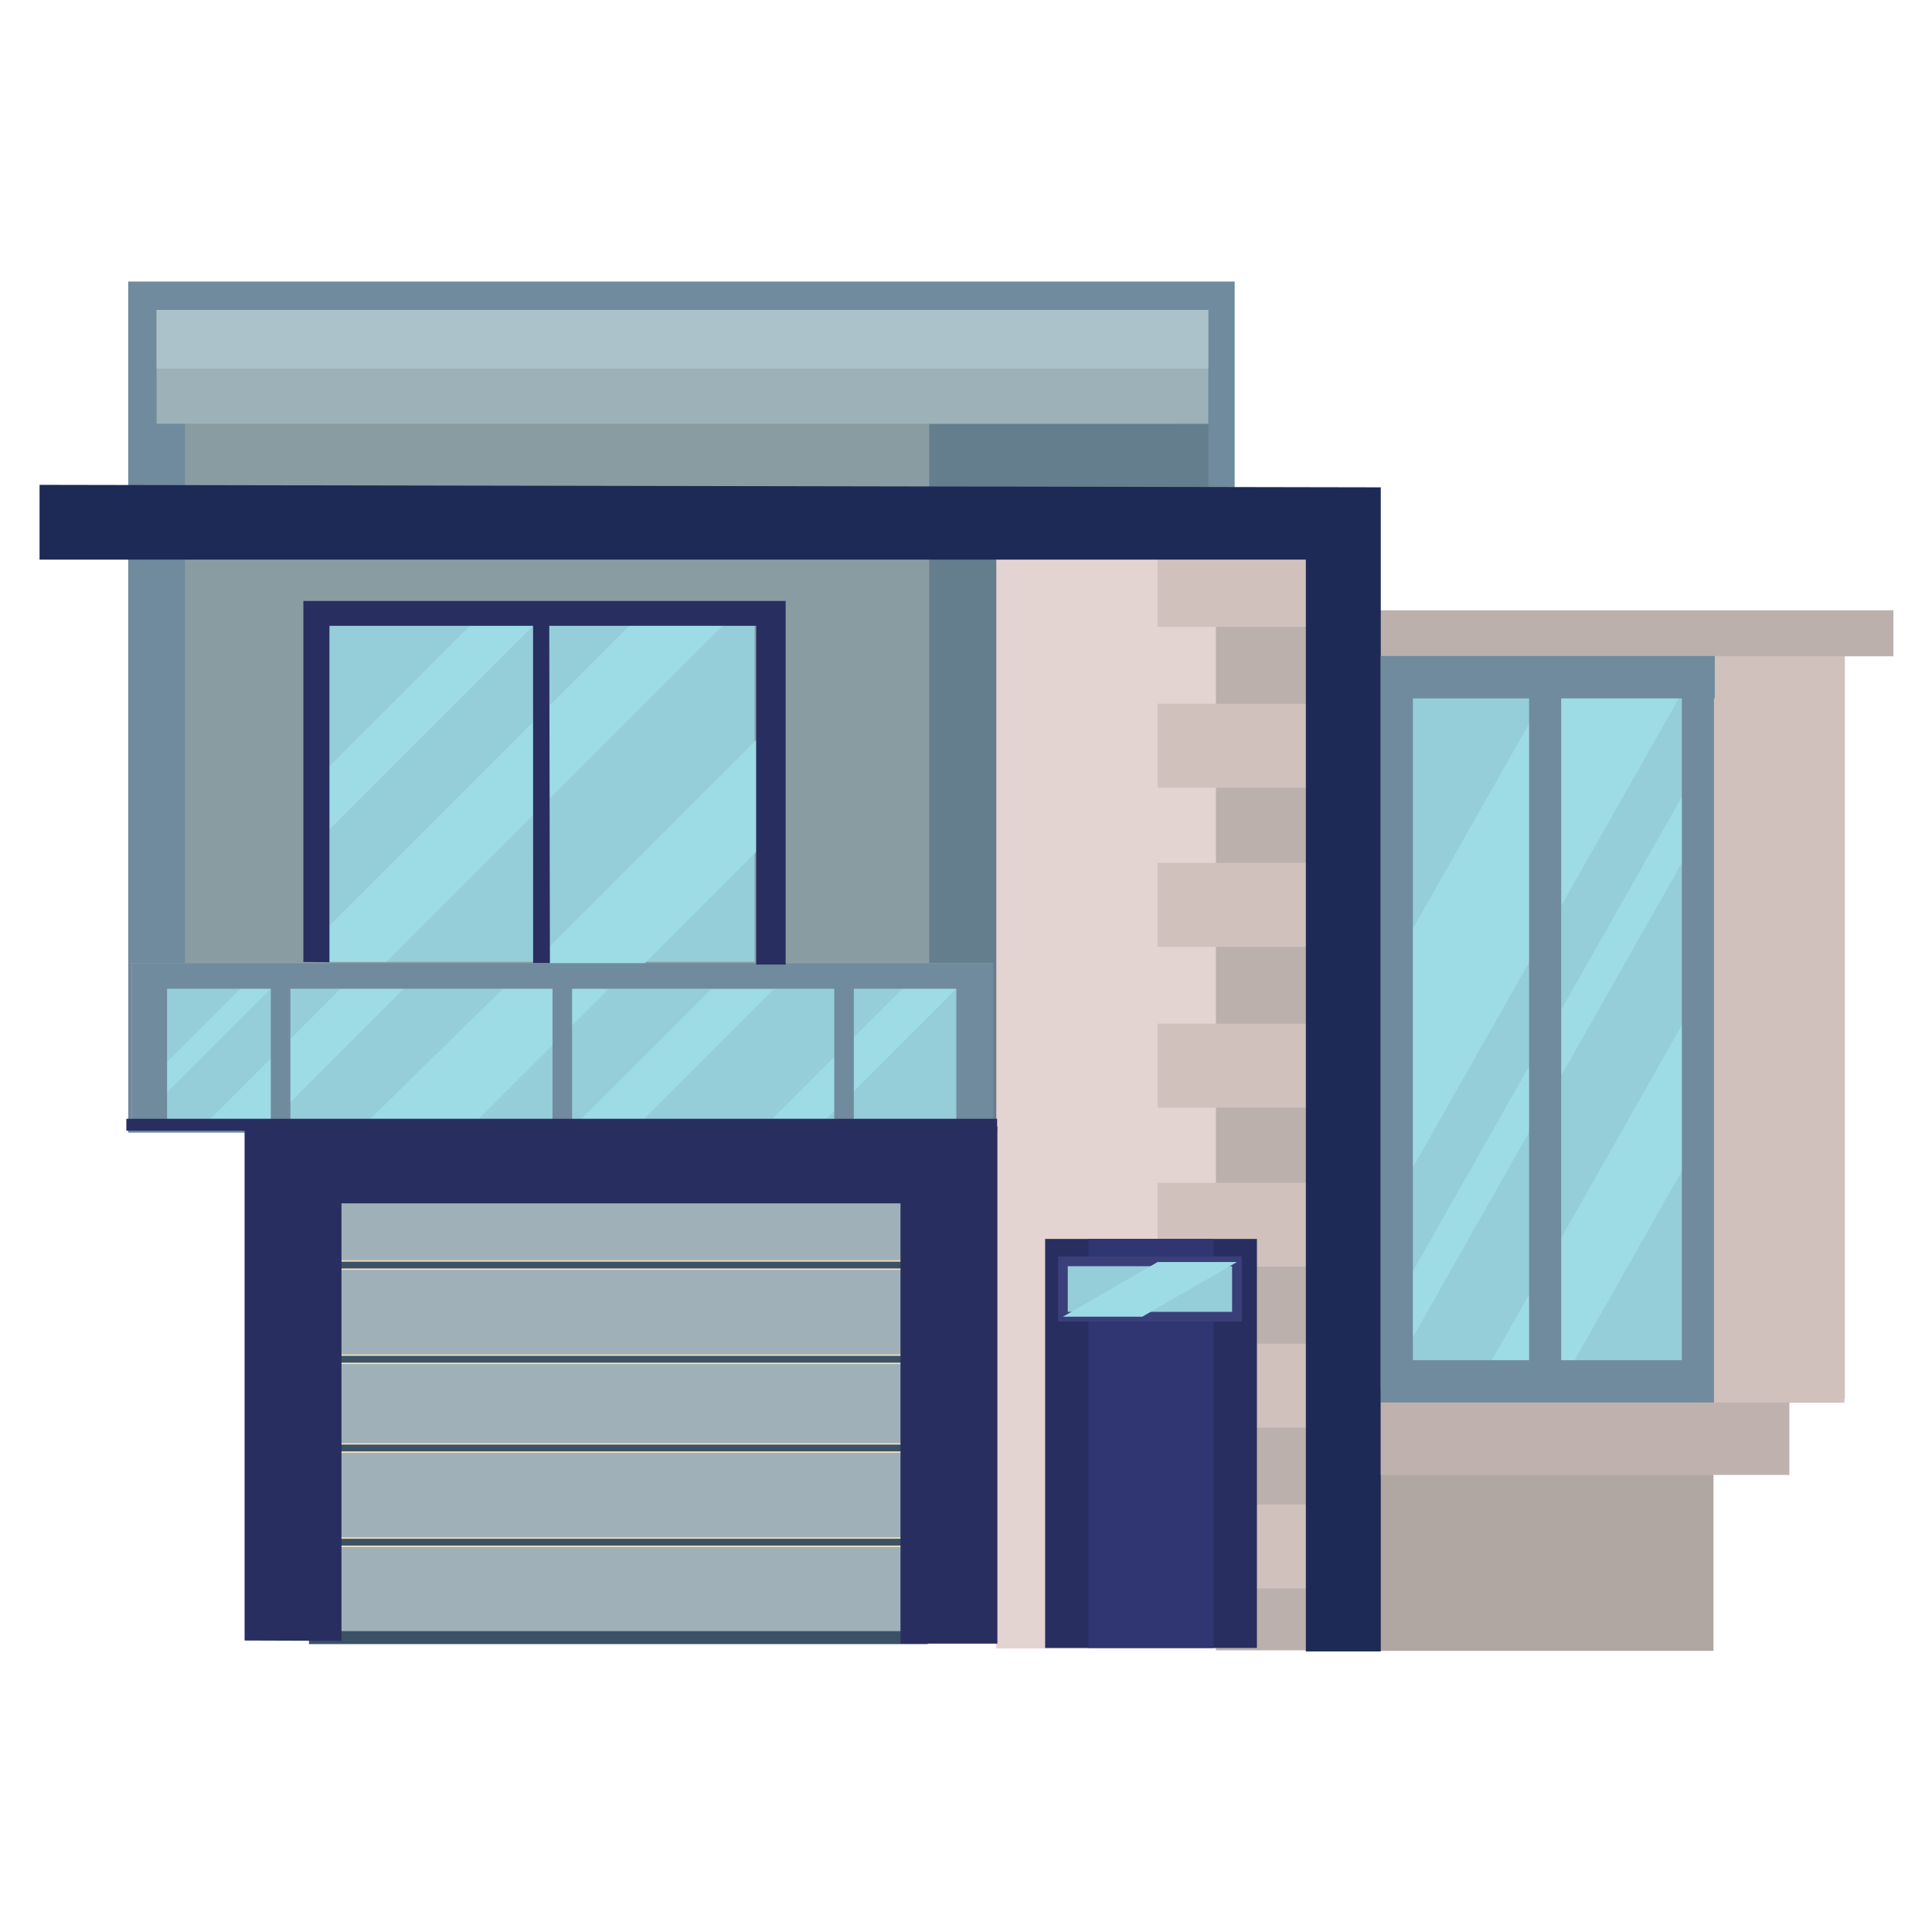 <?xml version="1.0" encoding="UTF-8" standalone="no"?>
<!-- Created with Inkscape (http://www.inkscape.org/) -->

<svg
   width="2048"
   height="2048"
   viewBox="0 0 541.867 541.867"
   version="1.1"
   id="svg5"
   xml:space="preserve"
   sodipodi:docname="House 4 Front.svg"
   inkscape:version="1.2.2 (732a01da63, 2022-12-09)"
   inkscape:export-filename="..\..\PNG\Houses\2048\House 4 Front Body Parts.png"
   inkscape:export-xdpi="96"
   inkscape:export-ydpi="96"
   xmlns:inkscape="http://www.inkscape.org/namespaces/inkscape"
   xmlns:sodipodi="http://sodipodi.sourceforge.net/DTD/sodipodi-0.dtd"
   xmlns="http://www.w3.org/2000/svg"
   xmlns:svg="http://www.w3.org/2000/svg"><sodipodi:namedview
     id="namedview7"
     pagecolor="#ffffff"
     bordercolor="#000000"
     borderopacity="1"
     inkscape:showpageshadow="false"
     inkscape:pageopacity="0"
     inkscape:pagecheckerboard="false"
     inkscape:deskcolor="#606060"
     inkscape:document-units="px"
     showgrid="false"
     inkscape:zoom="0.23982706"
     inkscape:cx="550.39661"
     inkscape:cy="1038.2481"
     inkscape:window-width="1920"
     inkscape:window-height="1017"
     inkscape:window-x="-8"
     inkscape:window-y="-8"
     inkscape:window-maximized="1"
     inkscape:current-layer="layer3"
     showguides="true"
     showborder="true"
     inkscape:lockguides="false" /><defs
     id="defs2"><inkscape:path-effect
       effect="spiro"
       id="path-effect3103"
       is_visible="true"
       lpeversion="1" /><inkscape:path-effect
       effect="spiro"
       id="path-effect3092"
       is_visible="true"
       lpeversion="1" /><inkscape:path-effect
       effect="spiro"
       id="path-effect3031"
       is_visible="true"
       lpeversion="1" /><inkscape:path-effect
       effect="spiro"
       id="path-effect2893"
       is_visible="true"
       lpeversion="1" /><inkscape:perspective
       sodipodi:type="inkscape:persp3d"
       inkscape:vp_x="0 : 41.86667 : 1"
       inkscape:vp_y="0 : 999.99999 : 0"
       inkscape:vp_z="999.99999 : 41.86667 : 1"
       inkscape:persp3d-origin="499.99999 : -124.8 : 1"
       id="perspective1069" /><linearGradient
       id="linearGradient10878"
       inkscape:swatch="solid"><stop
         style="stop-color:#000000;stop-opacity:1;"
         offset="0"
         id="stop10876" /></linearGradient><linearGradient
       id="linearGradient10872"
       inkscape:swatch="solid"><stop
         style="stop-color:#000000;stop-opacity:1;"
         offset="0"
         id="stop10870" /></linearGradient><linearGradient
       id="linearGradient10866"
       inkscape:swatch="solid"><stop
         style="stop-color:#000000;stop-opacity:1;"
         offset="0"
         id="stop10864" /></linearGradient><inkscape:path-effect
       effect="powerstroke"
       id="path-effect3908"
       is_visible="true"
       lpeversion="1"
       offset_points="0,10"
       not_jump="false"
       sort_points="true"
       interpolator_type="CubicBezierJohan"
       interpolator_beta="0.2"
       start_linecap_type="zerowidth"
       linejoin_type="extrp_arc"
       miter_limit="4"
       scale_width="1"
       end_linecap_type="zerowidth" /><inkscape:path-effect
       effect="powerstroke"
       id="path-effect3865"
       is_visible="true"
       lpeversion="1"
       offset_points="0,10"
       not_jump="false"
       sort_points="true"
       interpolator_type="CubicBezierJohan"
       interpolator_beta="0.2"
       start_linecap_type="zerowidth"
       linejoin_type="extrp_arc"
       miter_limit="4"
       scale_width="1"
       end_linecap_type="zerowidth" /><inkscape:path-effect
       effect="powerstroke"
       id="path-effect3605"
       is_visible="true"
       lpeversion="1"
       offset_points="0,10"
       not_jump="false"
       sort_points="true"
       interpolator_type="CubicBezierJohan"
       interpolator_beta="0.2"
       start_linecap_type="zerowidth"
       linejoin_type="extrp_arc"
       miter_limit="4"
       scale_width="1"
       end_linecap_type="zerowidth" /><inkscape:path-effect
       effect="powerstroke"
       id="path-effect3581"
       is_visible="true"
       lpeversion="1"
       offset_points="0,28.49"
       not_jump="false"
       sort_points="true"
       interpolator_type="CubicBezierJohan"
       interpolator_beta="0.2"
       start_linecap_type="zerowidth"
       linejoin_type="extrp_arc"
       miter_limit="4"
       scale_width="1"
       end_linecap_type="zerowidth" /><inkscape:path-effect
       effect="powerstroke"
       id="path-effect3573"
       is_visible="true"
       lpeversion="1"
       offset_points="0,28.49"
       not_jump="false"
       sort_points="true"
       interpolator_type="CubicBezierJohan"
       interpolator_beta="0.2"
       start_linecap_type="zerowidth"
       linejoin_type="extrp_arc"
       miter_limit="4"
       scale_width="1"
       end_linecap_type="zerowidth" /><inkscape:path-effect
       effect="fill_between_many"
       method="bsplinespiro"
       linkedpaths="#path3571,0,1"
       id="path-effect3575"
       is_visible="true"
       lpeversion="0"
       join="true"
       close="true"
       autoreverse="true" /><inkscape:path-effect
       effect="fill_between_many"
       method="bsplinespiro"
       linkedpaths="#path3579,0,1"
       id="path-effect3583"
       is_visible="true"
       lpeversion="0"
       join="true"
       close="true"
       autoreverse="true" /><inkscape:path-effect
       effect="fill_between_many"
       method="bsplinespiro"
       linkedpaths="#path3603,0,1"
       id="path-effect3607"
       is_visible="true"
       lpeversion="0"
       join="true"
       close="true"
       autoreverse="true" /><inkscape:path-effect
       effect="fill_between_many"
       method="bsplinespiro"
       linkedpaths="#path3863,0,1"
       id="path-effect3867"
       is_visible="true"
       lpeversion="0"
       join="true"
       close="true"
       autoreverse="true" /><inkscape:path-effect
       effect="fill_between_many"
       method="bsplinespiro"
       linkedpaths="#path3906,0,1"
       id="path-effect3910"
       is_visible="true"
       lpeversion="0"
       join="true"
       close="true"
       autoreverse="true" /></defs><g
     inkscape:groupmode="layer"
     id="layer3"
     inkscape:label="Layer 1"
     transform="matrix(1.682,0,0,1.682,-205.469,-227.415)"><rect
       style="display:inline;fill:#dfd4d3;fill-opacity:1;stroke:none;stroke-width:2.014;stroke-linecap:round;stroke-dasharray:none;stroke-opacity:1;paint-order:stroke markers fill"
       id="rect5096"
       width="77.808"
       height="130.373"
       x="352.011"
       y="238.097" /><rect
       style="display:inline;fill:#95ced9;fill-opacity:1;stroke:none;stroke-width:1.555;stroke-linecap:round;stroke-dasharray:none;stroke-opacity:1;paint-order:stroke markers fill"
       id="rect6644"
       width="53.883"
       height="112.162"
       x="353.529"
       y="250.768" /><rect
       style="display:inline;fill:#b0a6a2;fill-opacity:1;stroke:none;stroke-width:0.988;stroke-linecap:round;stroke-dasharray:none;stroke-opacity:1;paint-order:stroke markers fill"
       id="rect5650"
       width="55.858"
       height="43.667"
       x="352.011"
       y="366.815" /><rect
       style="display:inline;fill:#899ca2;fill-opacity:1;stroke:#708b9d;stroke-width:9.455;stroke-linecap:round;stroke-dasharray:none;stroke-opacity:1;paint-order:stroke markers fill"
       id="rect1503"
       width="175.043"
       height="132.465"
       x="148.266"
       y="186.88" /><rect
       style="display:inline;fill:#657e8e;fill-opacity:1;stroke:none;stroke-width:4.563;stroke-linecap:round;stroke-dasharray:none;stroke-opacity:1;paint-order:stroke markers fill"
       id="rect9380"
       width="46.531"
       height="116.065"
       x="277.104"
       y="205.865" /><rect
       style="display:inline;fill:#e3d3d1;fill-opacity:1;stroke:none;stroke-width:1.622;stroke-linecap:round;stroke-opacity:1;paint-order:stroke markers fill"
       id="rect3075"
       width="52.94"
       height="184.666"
       x="288.289"
       y="225.418" /><rect
       style="display:inline;fill:#bbb0ac;fill-opacity:1;stroke:none;stroke-width:0.902;stroke-linecap:round;stroke-opacity:1;paint-order:stroke markers fill"
       id="rect6500"
       width="16.39"
       height="184.666"
       x="324.912"
       y="225.727" /><path
       id="rect5771"
       style="display:inline;fill:#d0c1bd;fill-opacity:1;stroke:none;stroke-width:0.314;stroke-linecap:round;stroke-opacity:1;paint-order:stroke markers fill"
       d="m 315.185,386.076 h 26.117 v 14 h -26.117 z m 0,-26.823 h 26.117 v 14 h -26.117 z m 0,-26.823 h 26.117 v 14 h -26.117 z m 0,-26.528 h 26.117 v 14 h -26.117 z m 0,-26.823 h 26.117 v 14 h -26.117 z m 0,-26.528 h 26.117 v 14 h -26.117 z m 0,-26.823 h 26.117 v 14 h -26.117 z" /><rect
       style="display:inline;fill:#d0c1bd;fill-opacity:1;stroke:none;stroke-width:1.051;stroke-linecap:round;stroke-dasharray:none;stroke-opacity:1;paint-order:stroke markers fill"
       id="rect5652"
       width="21.952"
       height="125.713"
       x="407.759"
       y="243.397" /><rect
       style="display:inline;fill:#bbb0ac;fill-opacity:1;stroke:none;stroke-width:0.524;stroke-linecap:round;stroke-dasharray:none;stroke-opacity:1;paint-order:stroke markers fill"
       id="rect6642"
       width="89.37"
       height="7.668"
       x="348.504"
       y="236.971" /><path
       style="display:inline;fill:#1d2a55;fill-opacity:1;stroke:none;stroke-width:1.597;stroke-linecap:round;stroke-opacity:1;paint-order:stroke markers fill"
       d="m 128.752,216.051 v 12.469 h 211.153 v 182.055 h 12.494 V 216.466 Z"
       id="path414-9" /><path
       style="display:inline;fill:#9ddbe5;fill-opacity:1;stroke:none;stroke-width:0;stroke-linecap:square;stroke-dasharray:none;stroke-opacity:1;paint-order:markers fill stroke"
       d="m 353.529,297.494 26.496,-46.726 h 22.579 l -49.075,86.546 z"
       id="path157" /><path
       style="display:inline;fill:#9ddbe5;fill-opacity:1;stroke:none;stroke-width:0;stroke-linecap:square;stroke-dasharray:none;stroke-opacity:1;paint-order:markers fill stroke"
       d="m 353.529,354.625 53.701,-94.704 v 11.005 l -51.654,91.093 z"
       id="path158" /><path
       style="display:inline;fill:#9ddbe5;fill-opacity:1;stroke:none;stroke-width:0;stroke-linecap:square;stroke-dasharray:none;stroke-opacity:1;paint-order:markers fill stroke"
       d="m 370.4,362.93 33.829,-59.659 v 24.33 l -23.516,41.472 z"
       id="path159" /><rect
       style="display:inline;fill:#95ced9;fill-opacity:1;stroke:none;stroke-width:1.572;stroke-linecap:round;stroke-opacity:1;paint-order:stroke markers fill"
       id="rect377"
       width="143.661"
       height="27.751"
       x="144.09"
       y="295.785" /><path
       style="display:inline;fill:#9ddbe5;fill-opacity:1;stroke:none;stroke-width:0;stroke-linecap:square;stroke-dasharray:none;stroke-opacity:1;paint-order:markers fill stroke"
       d="m 150.015,312.265 12.191,-12.191 h 5.105 l -17.296,17.296 z"
       id="path148" /><path
       style="display:inline;fill:#9ddbe5;fill-opacity:1;stroke:none;stroke-width:0;stroke-linecap:square;stroke-dasharray:none;stroke-opacity:1;paint-order:markers fill stroke"
       d="m 157.25,321.76 21.685,-21.685 h 10.561 l -21.685,21.685 z"
       id="path149" /><path
       style="display:inline;fill:#9ddbe5;fill-opacity:1;stroke:none;stroke-width:0;stroke-linecap:square;stroke-dasharray:none;stroke-opacity:1;paint-order:markers fill stroke"
       d="m 206.026,300.075 h 17.648 l -21.685,21.685 h -18.081 z"
       id="path150"
       sodipodi:nodetypes="ccccc" /><path
       style="display:inline;fill:#9ddbe5;fill-opacity:1;stroke:none;stroke-width:0;stroke-linecap:square;stroke-dasharray:none;stroke-opacity:1;paint-order:markers fill stroke"
       d="m 217.553,323.321 23.18,-23.18 h 10.461 l -23.61,23.61 z"
       id="path151" /><path
       style="display:inline;fill:#9ddbe5;fill-opacity:1;stroke:none;stroke-width:0;stroke-linecap:square;stroke-dasharray:none;stroke-opacity:1;paint-order:markers fill stroke"
       d="m 250.961,321.76 21.685,-21.685 h 8.976 l -21.685,21.685 z"
       id="path152" /><path
       id="rect1588"
       style="display:inline;fill:#708b9d;fill-opacity:1;stroke:none;stroke-width:1.942;stroke-linecap:round;stroke-dasharray:none;stroke-opacity:1;paint-order:stroke markers fill"
       d="m 281.623,295.793 h 6.121 v 27.528 h -6.121 z m -137.525,0 h 5.917 v 27.528 h -5.917 z m 23.213,0 h 3.265 v 27.528 h -3.265 z m 93.955,0 h 3.265 v 27.528 h -3.265 z m -46.978,0 h 3.265 v 27.528 h -3.265 z m -70.191,0 h 143.647 v 4.282 H 144.097 Z" /><rect
       style="display:inline;fill:#282e60;fill-opacity:1;stroke:none;stroke-width:0.839;stroke-linecap:square;stroke-opacity:1;paint-order:stroke markers fill"
       id="rect966"
       width="145.199"
       height="1.991"
       x="143.226"
       y="321.76" /><rect
       style="display:inline;fill:#a0b0b8;fill-opacity:1;stroke:#3b5266;stroke-width:2.171;stroke-linecap:round;stroke-dasharray:none;stroke-opacity:1;paint-order:stroke markers fill"
       id="rect1689"
       width="101.024"
       height="77.584"
       x="174.764"
       y="330.69" /><path
       id="rect4994"
       style="display:inline;fill:#3b5266;fill-opacity:1;stroke:#f8dfb8;stroke-width:0.235;stroke-linecap:round;stroke-opacity:1;paint-order:stroke markers fill"
       d="m 174.754,391.671 h 101.045 v 1.365 H 174.754 Z m 0,-46.199 h 101.045 v 1.365 H 174.754 Z m 0,15.703 h 101.045 v 1.366 H 174.754 Z m 0,14.793 h 101.045 v 1.366 H 174.754 Z" /><path
       style="display:inline;fill:#282e60;fill-opacity:1;stroke:none;stroke-width:4.003;stroke-linecap:round;stroke-dasharray:none;stroke-opacity:1;paint-order:stroke markers fill"
       d="m 162.941,408.758 v -85.709 h 125.529 v 86.231 H 272.313 V 335.861 h -93.215 v 72.951 z"
       id="path3970"
       sodipodi:nodetypes="ccccccccc" /><rect
       style="display:inline;fill:#95ced9;fill-opacity:1;stroke:none;stroke-width:3.114;stroke-linecap:square;stroke-dasharray:none;stroke-opacity:1;paint-order:stroke markers fill"
       id="rect12538"
       width="71.477"
       height="57.508"
       x="176.52"
       y="238.076" /><path
       style="display:inline;fill:#9ddbe5;fill-opacity:1;stroke:none;stroke-width:0;stroke-linecap:square;stroke-dasharray:none;stroke-opacity:1;paint-order:markers fill stroke"
       d="m 177.093,262.968 23.414,-23.414 h 10.54 l -34.527,34.527 z"
       id="path153" /><path
       style="display:inline;fill:#9ddbe5;fill-opacity:1;stroke:none;stroke-width:0;stroke-linecap:square;stroke-dasharray:none;stroke-opacity:1;paint-order:markers fill stroke"
       d="m 176.52,290.132 52.055,-52.056 h 15.536 l -57.508,57.508 h -10.083 z"
       id="path154" /><path
       style="display:inline;fill:#9ddbe5;fill-opacity:1;stroke:none;stroke-width:0;stroke-linecap:square;stroke-dasharray:none;stroke-opacity:1;paint-order:markers fill stroke"
       d="m 211.054,295.793 37.198,-37.198 v 18.636 l -18.562,18.562 z"
       id="path155" /><path
       style="display:inline;fill:#282e60;fill-opacity:1;stroke:none;stroke-width:1.199;stroke-linecap:round;stroke-opacity:1;paint-order:stroke markers fill"
       d="m 172.746,295.609 v -60.19 h 80.418 v 60.625 h -4.911 v -56.489 h -34.506 l 0.108,56.239 h -2.801 l -0.008,-56.239 h -33.954 v 56.1 z"
       id="path6305"
       sodipodi:nodetypes="ccccccccccccc" /><path
       id="rect9212"
       style="display:inline;fill:#708b9d;fill-opacity:1;stroke:none;stroke-width:1.981;stroke-linecap:round;stroke-dasharray:none;stroke-opacity:1;paint-order:stroke markers fill"
       d="m 354.817,362.018 h 50.674 v 7.072 h -50.674 z M 352.4,244.585 h 5.351 v 124.487 h -5.351 z m 24.731,0 h 5.351 v 124.487 h -5.351 z m -19.71,0 h 50.674 v 7.072 h -50.674 z m 45.185,0 h 5.351 v 124.487 h -5.351 z" /><rect
       style="display:inline;fill:#282e60;fill-opacity:1;stroke:none;stroke-width:3.99;stroke-linecap:round;stroke-dasharray:none;stroke-opacity:1;paint-order:stroke markers fill"
       id="rect6422"
       width="35.316"
       height="68.204"
       x="296.431"
       y="341.793" /><rect
       style="display:inline;fill:#2f3671;fill-opacity:1;stroke:none;stroke-width:3.068;stroke-linecap:round;stroke-dasharray:none;stroke-opacity:1;paint-order:stroke markers fill"
       id="rect152"
       width="20.881"
       height="68.204"
       x="303.649"
       y="341.793" /><rect
       style="display:inline;fill:#95ced9;fill-opacity:1;stroke:#3b3f79;stroke-width:1.615;stroke-linecap:round;stroke-opacity:1;paint-order:stroke markers fill"
       id="rect6424"
       width="29.018"
       height="9.226"
       x="299.395"
       y="345.537" /><path
       style="display:inline;fill:#9ddbe5;fill-opacity:1;stroke:none;stroke-width:0;stroke-linecap:square;stroke-dasharray:none;stroke-opacity:1;paint-order:markers fill stroke"
       d="m 299.395,354.763 15.791,-9.117 h 13.228 l -15.791,9.117 z"
       id="path156" /><rect
       style="fill:#bfb2ae;fill-opacity:1;stroke:none;stroke-width:0.265;stroke-linecap:square;paint-order:markers fill stroke"
       id="rect10605"
       width="68.129"
       height="12.078"
       x="352.4"
       y="369.072" /><rect
       style="fill:#9cb1b8;fill-opacity:1;stroke:none;stroke-width:0.157;stroke-linecap:square;paint-order:markers fill stroke"
       id="rect10947"
       width="175.369"
       height="18.985"
       x="148.266"
       y="186.88" /><rect
       style="fill:#abc2ca;fill-opacity:1;stroke:none;stroke-width:0.113;stroke-linecap:square;paint-order:markers fill stroke"
       id="rect11225"
       width="175.369"
       height="9.8"
       x="148.266"
       y="186.88" /></g></svg>
